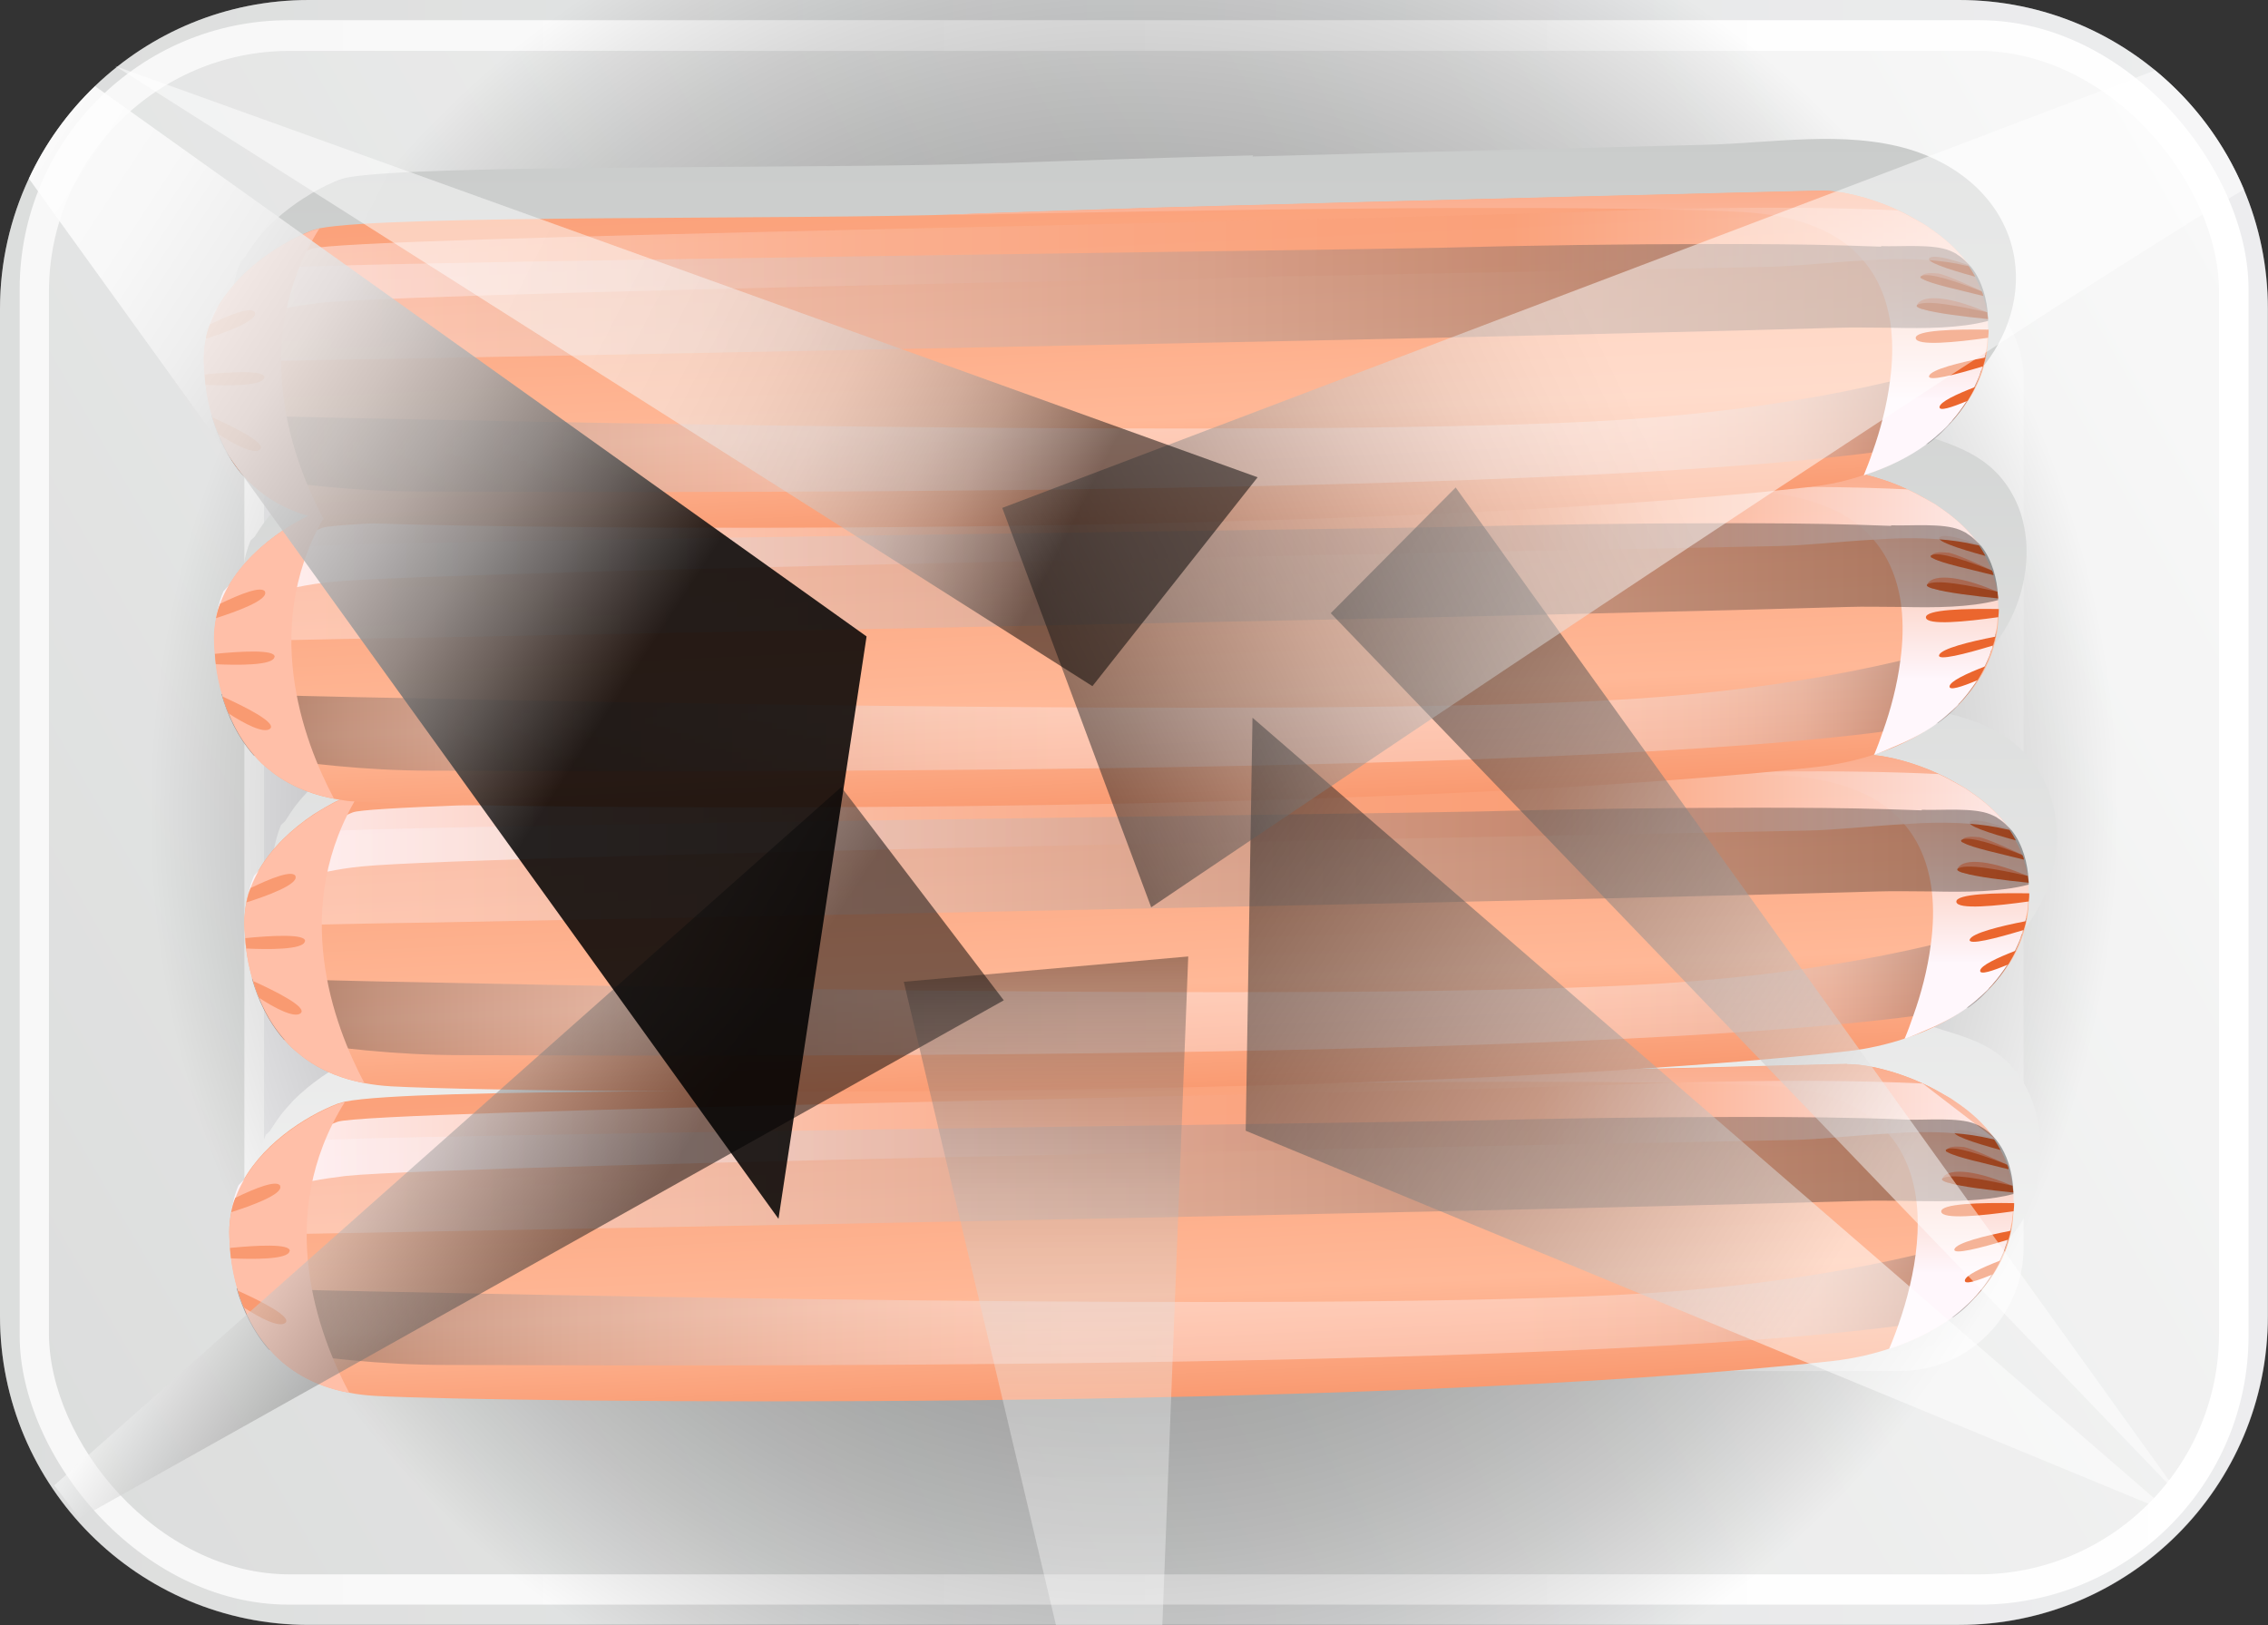 <?xml version="1.0" encoding="UTF-8"?>
<svg xmlns="http://www.w3.org/2000/svg" xmlns:xlink="http://www.w3.org/1999/xlink" viewBox="0 0 120 85.97">
  <rect x="0" y="0" width="120" height="85.97" fill="#333333" stroke="none"/>
  <defs>
    <style>
      .cls-1 {
        fill: url(#linear-gradient-14);
      }

      .cls-1, .cls-2, .cls-3, .cls-4, .cls-5, .cls-6, .cls-7, .cls-8, .cls-9 {
        mix-blend-mode: multiply;
      }

      .cls-1, .cls-3, .cls-10 {
        opacity: .85;
      }

      .cls-11 {
        fill: url(#linear-gradient-2);
      }

      .cls-2 {
        fill: url(#linear-gradient-13);
      }

      .cls-12 {
        fill: #ffbfa8;
      }

      .cls-13 {
        fill: url(#linear-gradient-27);
      }

      .cls-13, .cls-14, .cls-5, .cls-15, .cls-16, .cls-17 {
        opacity: .5;
      }

      .cls-13, .cls-18, .cls-19, .cls-16, .cls-20, .cls-21, .cls-22, .cls-23, .cls-24, .cls-25 {
        mix-blend-mode: lighten;
      }

      .cls-26 {
        fill: url(#linear-gradient-28);
      }

      .cls-26, .cls-14, .cls-15, .cls-27, .cls-10, .cls-17 {
        mix-blend-mode: screen;
      }

      .cls-26, .cls-18, .cls-27, .cls-19, .cls-20, .cls-21, .cls-22, .cls-23, .cls-24, .cls-25 {
        opacity: .35;
      }

      .cls-28 {
        fill: #ff9b78;
      }

      .cls-29 {
        fill: url(#linear-gradient-4);
      }

      .cls-14 {
        fill: url(#linear-gradient-26);
      }

      .cls-3 {
        fill: url(#linear-gradient-19);
      }

      .cls-4 {
        fill: url(#linear-gradient-9);
        opacity: .9;
      }

      .cls-5 {
        fill: url(#linear-gradient-24);
      }

      .cls-30 {
        fill: url(#linear-gradient-3);
      }

      .cls-15 {
        fill: url(#White_Black-2);
      }

      .cls-31 {
        isolation: isolate;
      }

      .cls-32 {
        fill: #f99a71;
      }

      .cls-6 {
        fill: url(#linear-gradient-8);
      }

      .cls-18 {
        fill: url(#linear-gradient-12);
      }

      .cls-7 {
        fill: url(#linear-gradient-23);
      }

      .cls-8 {
        fill: url(#linear-gradient-18);
      }

      .cls-9 {
        fill: url(#linear-gradient-5);
      }

      .cls-27 {
        fill: url(#radial-gradient);
      }

      .cls-33 {
        fill: url(#linear-gradient-11);
      }

      .cls-19 {
        fill: url(#linear-gradient-15);
      }

      .cls-16 {
        fill: url(#linear-gradient-30);
      }

      .cls-34 {
        fill: url(#linear-gradient-6);
      }

      .cls-20 {
        fill: url(#linear-gradient-7);
      }

      .cls-10 {
        fill: url(#linear-gradient-29);
      }

      .cls-35 {
        fill: #f4f4f4;
      }

      .cls-36 {
        fill: url(#linear-gradient-21);
      }

      .cls-21 {
        fill: url(#linear-gradient-20);
      }

      .cls-37 {
        fill: #eb662e;
      }

      .cls-22 {
        fill: url(#linear-gradient-17);
      }

      .cls-17 {
        fill: url(#White_Black);
      }

      .cls-23 {
        fill: url(#linear-gradient-22);
      }

      .cls-38 {
        fill: url(#linear-gradient-16);
      }

      .cls-24 {
        fill: url(#linear-gradient-25);
      }

      .cls-25 {
        fill: url(#linear-gradient-10);
      }

      .cls-39 {
        fill: url(#linear-gradient);
      }
    </style>
    <linearGradient id="linear-gradient" x1="186.03" y1="180.47" x2="186.03" y2="60.47" gradientTransform="translate(-60.47 229.01) rotate(-90)" gradientUnits="userSpaceOnUse">
      <stop offset="0" stop-color="#e3e4e6"/>
      <stop offset="1" stop-color="#cacccb"/>
    </linearGradient>
    <linearGradient id="linear-gradient-2" x1="186.03" y1="179.44" x2="186.03" y2="61.51" gradientTransform="translate(-60.47 229.01) rotate(-90)" gradientUnits="userSpaceOnUse">
      <stop offset="0" stop-color="#fff"/>
      <stop offset=".99" stop-color="#f4f4f4"/>
    </linearGradient>
    <linearGradient id="linear-gradient-3" x1="218.63" y1="176.94" x2="153.43" y2="64.01" gradientTransform="translate(-60.47 229.01) rotate(-90)" gradientUnits="userSpaceOnUse">
      <stop offset="0" stop-color="#f4f4f4"/>
      <stop offset="1" stop-color="#cacccb"/>
    </linearGradient>
    <linearGradient id="linear-gradient-4" x1="186.03" y1="166.51" x2="186.03" y2="74.44" gradientTransform="translate(-60.47 229.01) rotate(-90)" gradientUnits="userSpaceOnUse">
      <stop offset="0" stop-color="#f4f4f4"/>
      <stop offset=".99" stop-color="#e3e4e6"/>
    </linearGradient>
    <radialGradient id="radial-gradient" cx="186.03" cy="120.47" fx="186.03" fy="120.47" r="52.19" gradientTransform="translate(-60.47 229.01) rotate(-90)" gradientUnits="userSpaceOnUse">
      <stop offset="0" stop-color="#000"/>
      <stop offset=".17" stop-color="#030303"/>
      <stop offset=".3" stop-color="#0c0c0c"/>
      <stop offset=".42" stop-color="#1d1d1d"/>
      <stop offset=".53" stop-color="#343434"/>
      <stop offset=".64" stop-color="#515151"/>
      <stop offset=".74" stop-color="#767676"/>
      <stop offset=".84" stop-color="#a2a2a2"/>
      <stop offset=".93" stop-color="#d3d3d3"/>
      <stop offset="1" stop-color="#fff"/>
    </radialGradient>
    <linearGradient id="linear-gradient-5" x1="157.56" y1="121.01" x2="221.73" y2="121.01" xlink:href="#linear-gradient-3"/>
    <linearGradient id="linear-gradient-6" x1="154.8" y1="120.24" x2="175.85" y2="119.27" gradientTransform="translate(-60.47 229.01) rotate(-90)" gradientUnits="userSpaceOnUse">
      <stop offset="0" stop-color="#f99a71"/>
      <stop offset=".27" stop-color="#ffb897"/>
      <stop offset=".72" stop-color="#fba57f"/>
      <stop offset="1" stop-color="#fa9e76"/>
    </linearGradient>
    <linearGradient id="linear-gradient-7" x1="160.42" y1="165.13" x2="160.42" y2="71.27" gradientTransform="translate(-60.47 229.01) rotate(-90)" gradientUnits="userSpaceOnUse">
      <stop offset="0" stop-color="#261b20"/>
      <stop offset="0" stop-color="#3b3136"/>
      <stop offset=".03" stop-color="#645a5f"/>
      <stop offset=".05" stop-color="#897f84"/>
      <stop offset=".07" stop-color="#a9a0a5"/>
      <stop offset=".09" stop-color="#c4bbc0"/>
      <stop offset=".12" stop-color="#dad1d6"/>
      <stop offset=".15" stop-color="#eae2e7"/>
      <stop offset=".2" stop-color="#f6eef3"/>
      <stop offset=".25" stop-color="#fdf5fa"/>
      <stop offset=".41" stop-color="#fff7fc"/>
      <stop offset=".51" stop-color="#fbf3f8"/>
      <stop offset=".58" stop-color="#f1eaee"/>
      <stop offset=".65" stop-color="#e1d9de"/>
      <stop offset=".72" stop-color="#c9c2c6"/>
      <stop offset=".79" stop-color="#aaa4a7"/>
      <stop offset=".85" stop-color="#857f82"/>
      <stop offset=".91" stop-color="#585455"/>
      <stop offset=".96" stop-color="#262223"/>
      <stop offset="1" stop-color="#030000"/>
    </linearGradient>
    <linearGradient id="linear-gradient-8" x1="161.68" y1="139.48" x2="176.75" y2="139.48" gradientTransform="translate(-60.47 229.01) rotate(-90)" gradientUnits="userSpaceOnUse">
      <stop offset="0" stop-color="#fff7fc"/>
      <stop offset=".01" stop-color="#fef5fa"/>
      <stop offset=".35" stop-color="#fcd0c1"/>
      <stop offset=".64" stop-color="#fbb498"/>
      <stop offset=".86" stop-color="#faa47f"/>
      <stop offset="1" stop-color="#fa9e76"/>
    </linearGradient>
    <linearGradient id="linear-gradient-9" x1="168.39" y1="167.94" x2="168.39" y2="74.57" gradientTransform="translate(-60.47 229.01) rotate(-90)" gradientUnits="userSpaceOnUse">
      <stop offset="0" stop-color="#fff7fc"/>
      <stop offset=".28" stop-color="#fa9e76"/>
      <stop offset=".39" stop-color="#faa17b"/>
      <stop offset=".52" stop-color="#faab8a"/>
      <stop offset=".66" stop-color="#fbbca3"/>
      <stop offset=".81" stop-color="#fdd4c7"/>
      <stop offset=".97" stop-color="#fef1f4"/>
      <stop offset="1" stop-color="#fff7fc"/>
    </linearGradient>
    <linearGradient id="linear-gradient-10" x1="166.83" y1="167" x2="166.83" y2="76.16" gradientTransform="translate(-60.47 229.01) rotate(-90)" gradientUnits="userSpaceOnUse">
      <stop offset="0" stop-color="#030000"/>
      <stop offset=".07" stop-color="#1d1a1a"/>
      <stop offset=".27" stop-color="#615c5e"/>
      <stop offset=".46" stop-color="#999396"/>
      <stop offset=".63" stop-color="#c5bec2"/>
      <stop offset=".78" stop-color="#e4dde1"/>
      <stop offset=".91" stop-color="#f8f0f5"/>
      <stop offset="1" stop-color="#fff7fc"/>
    </linearGradient>
    <linearGradient id="linear-gradient-11" x1="171.19" y1="121.05" x2="192.24" y2="120.08" xlink:href="#linear-gradient-6"/>
    <linearGradient id="linear-gradient-12" x1="176.81" y1="165.94" x2="176.81" y2="72.07" xlink:href="#linear-gradient-7"/>
    <linearGradient id="linear-gradient-13" x1="178.07" y1="140.28" x2="193.14" y2="140.28" xlink:href="#linear-gradient-8"/>
    <linearGradient id="linear-gradient-14" x1="184.78" y1="168.75" x2="184.78" y2="75.37" xlink:href="#linear-gradient-9"/>
    <linearGradient id="linear-gradient-15" x1="183.22" y1="167.81" x2="183.22" y2="76.97" xlink:href="#linear-gradient-10"/>
    <linearGradient id="linear-gradient-16" x1="186.24" y1="119.43" x2="207.29" y2="118.47" xlink:href="#linear-gradient-6"/>
    <linearGradient id="linear-gradient-17" x1="191.85" y1="164.33" x2="191.85" y2="70.46" xlink:href="#linear-gradient-7"/>
    <linearGradient id="linear-gradient-18" x1="193.12" y1="138.67" x2="208.18" y2="138.67" xlink:href="#linear-gradient-8"/>
    <linearGradient id="linear-gradient-19" x1="199.83" y1="167.14" x2="199.83" y2="73.76" xlink:href="#linear-gradient-9"/>
    <linearGradient id="linear-gradient-20" x1="198.26" y1="166.2" x2="198.26" y2="75.36" xlink:href="#linear-gradient-10"/>
    <linearGradient id="linear-gradient-21" x1="201.01" y1="118.9" x2="222.06" y2="117.93" xlink:href="#linear-gradient-6"/>
    <linearGradient id="linear-gradient-22" x1="206.63" y1="163.79" x2="206.63" y2="69.92" xlink:href="#linear-gradient-7"/>
    <linearGradient id="linear-gradient-23" x1="207.89" y1="138.14" x2="222.96" y2="138.14" xlink:href="#linear-gradient-8"/>
    <linearGradient id="linear-gradient-24" x1="214.6" y1="166.59" x2="214.6" y2="73.22" xlink:href="#linear-gradient-9"/>
    <linearGradient id="linear-gradient-25" x1="213.04" y1="165.66" x2="213.04" y2="74.82" xlink:href="#linear-gradient-10"/>
    <linearGradient id="White_Black" data-name="White, Black" x1="160.62" y1="156.35" x2="183.36" y2="121.61" gradientTransform="translate(-60.47 229.01) rotate(-90)" gradientUnits="userSpaceOnUse">
      <stop offset="0" stop-color="#fff"/>
      <stop offset="1" stop-color="#000"/>
    </linearGradient>
    <linearGradient id="White_Black-2" data-name="White, Black" x1="171.8" y1="163.86" x2="194.4" y2="129.35" xlink:href="#White_Black"/>
    <linearGradient id="linear-gradient-26" x1="162.64" y1="93.07" x2="172.62" y2="77.82" gradientTransform="translate(-60.47 229.01) rotate(-90)" gradientUnits="userSpaceOnUse">
      <stop offset="0" stop-color="#000"/>
      <stop offset="1" stop-color="#fff"/>
    </linearGradient>
    <linearGradient id="linear-gradient-27" x1="189.66" y1="113.42" x2="205.99" y2="147.39" gradientTransform="translate(-60.47 229.01) rotate(-90)" gradientUnits="userSpaceOnUse">
      <stop offset="0" stop-color="#000"/>
      <stop offset=".09" stop-color="#202020"/>
      <stop offset=".28" stop-color="#636363"/>
      <stop offset=".46" stop-color="#9a9a9a"/>
      <stop offset=".63" stop-color="#c6c6c6"/>
      <stop offset=".78" stop-color="#e5e5e5"/>
      <stop offset=".91" stop-color="#f8f8f8"/>
      <stop offset="1" stop-color="#fff"/>
    </linearGradient>
    <linearGradient id="linear-gradient-28" x1="143.05" y1="115.82" x2="178.42" y2="115.82" gradientTransform="translate(-60.47 229.01) rotate(-90)" gradientUnits="userSpaceOnUse">
      <stop offset="0" stop-color="#fff"/>
      <stop offset=".19" stop-color="#fcfcfc"/>
      <stop offset=".33" stop-color="#f3f3f3"/>
      <stop offset=".44" stop-color="#e3e3e3"/>
      <stop offset=".55" stop-color="#cdcdcd"/>
      <stop offset=".65" stop-color="#b1b1b1"/>
      <stop offset=".74" stop-color="#8e8e8e"/>
      <stop offset=".83" stop-color="#656565"/>
      <stop offset=".92" stop-color="#363636"/>
      <stop offset="1" stop-color="#020202"/>
      <stop offset="1" stop-color="#000"/>
    </linearGradient>
    <linearGradient id="linear-gradient-29" x1="189.39" y1="91.39" x2="212.05" y2="56.77" gradientTransform="translate(-60.47 229.01) rotate(-90)" gradientUnits="userSpaceOnUse">
      <stop offset="0" stop-color="#000"/>
      <stop offset=".06" stop-color="#1f1f1f"/>
      <stop offset=".16" stop-color="#535353"/>
      <stop offset=".26" stop-color="#818181"/>
      <stop offset=".37" stop-color="#a8a8a8"/>
      <stop offset=".48" stop-color="#c7c7c7"/>
      <stop offset=".59" stop-color="#e0e0e0"/>
      <stop offset=".71" stop-color="#f1f1f1"/>
      <stop offset=".84" stop-color="#fbfbfb"/>
      <stop offset="1" stop-color="#fff"/>
    </linearGradient>
    <linearGradient id="linear-gradient-30" x1="201.07" y1="117.13" x2="219.66" y2="80.91" gradientTransform="translate(-60.47 229.01) rotate(-90)" gradientUnits="userSpaceOnUse">
      <stop offset="0" stop-color="#000"/>
      <stop offset=".05" stop-color="#303030"/>
      <stop offset=".1" stop-color="#5b5b5b"/>
      <stop offset=".15" stop-color="#828282"/>
      <stop offset=".21" stop-color="#a4a4a4"/>
      <stop offset=".28" stop-color="silver"/>
      <stop offset=".35" stop-color="#d7d7d7"/>
      <stop offset=".44" stop-color="#e9e9e9"/>
      <stop offset=".54" stop-color="#f5f5f5"/>
      <stop offset=".67" stop-color="#fcfcfc"/>
      <stop offset="1" stop-color="#fff"/>
    </linearGradient>
  </defs>
  <g class="cls-31">
    <g id="Layer_2" data-name="Layer 2">
      <g id="Layer_1-2" data-name="Layer 1">
        <g>
          <path class="cls-39" d="M16.34,0h87.31c9.03,0,16.34,7.32,16.34,16.34v53.28c0,9.03-7.32,16.34-16.34,16.34H16.34c-9.03,0-16.34-7.32-16.34-16.34V16.34c0-2.47.55-4.8,1.53-6.9.86-1.85,2.05-3.5,3.5-4.89C7.97,1.73,11.95,0,16.34,0Z"/>
          <rect class="cls-11" x="1.04" y="1.07" width="117.93" height="83.82" rx="14.23" ry="14.23"/>
          <rect class="cls-30" x="2.59" y="2.69" width="114.82" height="80.6" rx="12.75" ry="12.75"/>
          <rect class="cls-35" x="12.93" y="13.43" width="94.14" height="59.1" rx="6.54" ry="6.54"/>
          <rect class="cls-29" x="13.97" y="14.51" width="92.07" height="56.95" rx="5.56" ry="5.56"/>
          <path class="cls-27" d="M16.34,0h87.31c3.94,0,7.55,1.4,10.37,3.72,2.04,1.68,3.66,3.83,4.7,6.3.83,1.95,1.28,4.08,1.28,6.33v53.28c0,9.03-7.32,16.34-16.34,16.34H16.34c-9.03,0-16.34-7.32-16.34-16.34V16.34c0-2.47.55-4.8,1.53-6.9.86-1.85,2.05-3.5,3.5-4.89C7.97,1.73,11.95,0,16.34,0Z"/>
          <path class="cls-9" d="M66.3,8.22c-1.37.04-2.7.07-3.96.11-.84.02-1.65.05-2.42.07-2.42.07-4.5.15-6.06.2-.28.01-.55.02-.82.03-.08,0-.15,0-.23,0-9.03.33-30.72.03-34.48.77-.16.04-.28.07-.39.11-.18.07-.37.16-.56.25-.04.02-.08.03-.12.05-.08.04-.17.09-.25.13-.18.09-.35.18-.53.29-.03.02-.06.04-.09.06-.23.14-.46.28-.69.44-.03.02-.06.04-.08.06-.23.16-.45.33-.67.51-.05.04-.09.08-.14.12-.19.16-.38.33-.56.51-.07.07-.14.14-.2.22-.15.16-.29.31-.42.48-.09.11-.17.22-.25.33-.1.14-.19.28-.28.42-.05.07-.1.14-.14.22-.07.07-.15.13-.22.2-.18.43-.3.88-.39,1.36-.08.42-.12.78-.12,1.15,0,.21.02.45.03.7,0,.04,0,.07,0,.12.01.18.03.36.05.55.05.37.13.77.23,1.18.03.13.06.26.09.4,0,.02.02.05.02.08,0,.02,0,.04.02.06.02.05.04.1.05.14.27.86.68,1.73,1.28,2.53.1.13.19.26.29.38.01.01.02.03.04.05.05.06.12.12.18.18.16.17.32.33.5.48.1.09.21.17.32.25.17.13.35.26.55.37.13.08.25.15.39.22.21.11.44.21.67.31.13.05.26.11.4.16.14.05.29.09.44.13-.08.04-.17.09-.25.13-.18.09-.35.18-.53.29-.03.02-.06.04-.09.06-.23.14-.46.28-.69.44-.03.02-.06.04-.08.06-.23.16-.45.33-.67.51-.05.04-.09.08-.14.12-.19.16-.38.33-.56.51-.07.07-.14.14-.2.22-.15.16-.29.31-.42.48-.09.11-.17.22-.25.33-.1.14-.19.28-.28.42-.05.07-.1.14-.14.22-.07.07-.15.13-.22.2-.18.43-.3.88-.39,1.36-.08.42-.12.78-.12,1.15,0,.21.02.45.03.7,0,.04,0,.07,0,.12.01.18.03.36.05.55.05.37.13.77.23,1.18.03.13.06.26.09.4,0,.02.02.05.02.08,0,.02,0,.04.02.06.02.05.04.1.05.14.27.86.68,1.73,1.28,2.53.1.13.19.26.29.38.01.01.02.03.04.05.05.06.12.12.18.18.16.17.32.33.5.48.1.09.21.17.32.25.17.13.35.26.55.37.13.08.25.15.39.22.21.11.44.21.67.31.13.05.26.11.4.16.38.13.79.25,1.23.33.11.02.24.02.35.04-.02,0-.04.02-.05.02-.08.04-.17.09-.25.13-.18.09-.35.18-.53.29-.03.02-.06.04-.09.06-.23.14-.46.28-.69.44-.03.02-.06.04-.08.06-.23.16-.45.33-.67.51-.05.04-.09.08-.14.12-.19.16-.38.33-.56.51-.07.07-.14.14-.2.22-.15.16-.29.31-.42.48-.09.11-.17.22-.25.33-.1.14-.19.28-.28.42-.05.07-.1.14-.14.22-.07.07-.15.13-.22.2-.18.43-.3.88-.39,1.36-.08.42-.12.78-.12,1.15,0,.21.02.45.03.7,0,.04,0,.07,0,.12.01.18.03.36.05.55.05.37.13.77.23,1.18.03.13.06.26.09.4,0,.02.02.05.02.08,0,.02,0,.04.02.06.02.05.04.1.05.14.27.86.68,1.73,1.28,2.53.1.13.19.26.29.38.01.01.02.03.04.05.05.06.12.12.18.18.16.17.32.33.5.48.1.09.21.17.32.25.17.13.35.26.55.37.13.08.25.15.39.22.21.11.44.21.67.31.13.05.26.11.4.16.38.13.79.25,1.23.33.43.08.9.14,1.4.17,2.07.11,8.03.24,16.01.27-8.2.05-16.3.14-18.46.56-.16.04-.28.07-.39.11-.18.07-.37.16-.56.25-.04.02-.08.03-.12.05-.08.04-.17.09-.25.13-.18.09-.35.18-.53.29-.03.02-.06.04-.09.06-.23.14-.46.28-.69.44-.03.02-.06.04-.08.06-.23.16-.45.33-.67.51-.05.04-.09.08-.14.12-.19.16-.38.33-.56.51-.07.07-.14.14-.2.22-.15.16-.29.31-.42.48-.09.11-.17.22-.25.33-.1.14-.19.28-.28.42-.05.07-.1.14-.14.22-.07.07-.15.13-.22.2-.18.43-.3.88-.39,1.36-.08.42-.12.78-.12,1.15,0,.21.02.45.03.7,0,.04,0,.07,0,.12.01.18.03.36.05.55.05.37.13.77.23,1.18.03.13.06.26.09.4,0,.02.02.05.02.08,0,.02,0,.04.02.06.02.05.04.1.05.14.27.86.68,1.73,1.28,2.53.1.13.19.26.29.38.01.01.02.03.04.05.05.06.12.12.18.18.16.17.32.33.5.48.1.09.21.17.32.25.17.13.35.26.55.37.13.08.25.15.39.22.21.11.44.21.67.31.13.05.26.11.4.16.38.13.79.25,1.23.33.43.08.9.14,1.4.17,6.56.35,52.37.86,77.08-1.85,1.05-.12,2.06-.34,3.02-.66.24-.05.47-.17.72-.26.08-.03.17-.07.25-.1.81-.34,1.59-.72,2.27-1.21.04-.03.07-.06.12-.09.28-.2.54-.41.77-.64.11-.11.22-.21.32-.33.03-.04.07-.07.11-.12.05-.06.1-.12.15-.17.73-.81,1.29-1.73,1.58-2.74.05-.18.07-.37.11-.56.36-1.85.17-3.93-.92-5.51-1.28-1.85-3-2.1-4.95-2.76-.71-.24-1.39-.4-1.95-.48-.32-.04-.6-.06-.85-.06-.6.01-5.4.13-11.71.29,4.23-.27,8.22-.59,11.76-.98,1.05-.12,2.06-.34,3.02-.66.24-.05.47-.17.72-.26.08-.03.17-.07.25-.1.81-.34,1.59-.72,2.27-1.21.04-.03.07-.06.12-.09.28-.2.54-.41.77-.64.11-.11.22-.21.32-.33.03-.04.07-.07.11-.12.05-.06.1-.12.15-.17,2.06-2.38,2.66-6.1.85-8.79-1.59-2.36-4.34-2.89-6.98-3.26-.11-.01-.2-.02-.3-.03.04-.01.07-.02.11-.03.24-.05.47-.17.72-.26.08-.03.17-.07.25-.1.81-.34,1.59-.72,2.27-1.21.04-.03.07-.06.12-.09.28-.2.54-.41.77-.64.11-.11.22-.21.32-.33.03-.04.07-.07.11-.12.05-.06.1-.12.15-.18,1.85-2.03,2.56-5.49,1.3-7.99-1.19-2.35-3.22-2.82-5.48-3.58-.34-.11-.66-.21-.97-.29.22-.07.42-.17.63-.25.08-.03.17-.07.25-.1.81-.34,1.59-.72,2.27-1.21.04-.03.07-.06.12-.09.28-.2.54-.41.77-.64.11-.11.22-.21.32-.33.03-.04.07-.07.11-.12.05-.06.1-.12.15-.17,1.49-1.73,2.26-4.07,1.74-6.34-.63-2.74-2.91-4.59-5.52-5.36-3.41-1-7.22-.32-10.72-.23-5.89.15-11.77.3-17.66.45-2.11.06-4.22.11-6.33.17Z"/>
          <g>
            <g>
              <path class="cls-34" d="M97.74,56.3c.93-.02,2.66.35,4.33,1.18,3.47,1.73,5.13,5.04,4.21,8.19-1.01,3.46-4.93,5.84-9.31,6.33-24.72,2.72-70.52,2.2-77.08,1.85-.5-.03-.97-.08-1.4-.17-1.93-.36-3.29-1.23-4.24-2.31-.86-.98-1.39-2.14-1.7-3.24-.31-1.12-.41-2.18-.42-2.94,0-.4.04-.78.12-1.15.09-.4.22-.77.39-1.13,1.04-2.28,3.48-3.85,5.22-4.52.09-.03.22-.06.38-.11,3.79-.75,25.87-.43,34.73-.78.24-.01.51-.02.8-.03,1.57-.05,3.64-.13,6.06-.2.77-.02,1.58-.05,2.42-.07,13.5-.38,34.18-.89,35.49-.92Z"/>
              <path class="cls-20" d="M106.4,64.97c0,.05-.01.09-.03.15-.05.27-.14.53-.22.76-.03.09-.07.18-.09.27-.07.18-.15.36-.23.53-.05.13-.12.24-.18.36-.08.13-.15.25-.23.38-.24.43-.55.82-.88,1.18-.04.04-.08.07-.11.12-.11.12-.22.22-.32.33-.23.23-.49.44-.77.64-15.75,2.98-72.8,2.52-79.76,2.52-3.42,0-6.75-.39-9.36-.81-.86-.98-1.39-2.14-1.7-3.24,15.98.38,55.77,1.19,72.82.36,9.45-.46,16.32-1.98,21.05-3.54Z"/>
              <path class="cls-6" d="M97.72,56.3c.94-.02,2.67.35,4.35,1.18.23.12.46.24.7.38.23.12.45.24.65.39.82.54,1.55,1.19,2.12,1.99-.03,0-.04-.01-.07-.02.14.2.26.4.38.62.13.24.26.51.35.77.04.09.07.17.08.25.08.26.15.53.2.81.01.02.01.04.01.06s.04.35.04.35c0,.19.01.37.01.56,0,.14-.01.28-.03.43-.01.09-.01.2-.03.3-.01.19-.05.37-.09.55,0,.06-.01.13-.03.19-.04.17-.08.34-.14.47-.01.09-.04.19-.08.28-.03.09-.07.18-.09.27-.07.18-.15.36-.23.53-.05.13-.12.24-.18.36-.08.13-.15.25-.23.38-.27.42-.55.82-.88,1.18-.04.04-.08.07-.11.12-.11.12-.23.22-.34.33-.28.26-.58.51-.88.74-.96.67-2.05,1.21-3.25,1.6,1.8-4.26,4.02-13.41-6.53-13.93-13.53-.65-49.71.44-40.5.08.27-.01.54-.02.82-.03,1.57-.05,3.64-.13,6.06-.2.77-.02,1.58-.05,2.42-.07,13.5-.38,34.18-.89,35.48-.92Z"/>
              <path class="cls-37" d="M106.57,63.65c0,.14-.01.28-.03.43-1.71.24-3.78.45-3.83.02-.04-.43,2.11-.48,3.86-.45Z"/>
              <path class="cls-28" d="M106.48,62.73s-.04.21-.04.21c-1.32-.13-2.73-.19-3.35-.37-.05-.01-.09-.02-.14-.04-.04-.02-.08-.03-.11-.05-.05-.03-.08-.07-.08-.12.2-.5,1.42-.61,3.71.37Z"/>
              <path class="cls-37" d="M106.39,65.11c-.04.16-.08.33-.13.47-1.48.45-2.97.83-2.85.5.12-.33,1.58-.7,2.98-.97Z"/>
              <path class="cls-37" d="M105.85,66.67c-.12.26-.26.51-.4.74-.86.36-1.51.57-1.49.33.03-.27.88-.67,1.89-1.06Z"/>
              <path class="cls-37" d="M105.47,60.22c.14.2.26.4.38.62-1.43-.39-2.75-.82-2.39-1.01.26-.15,1.08.07,2.01.39Z"/>
              <path class="cls-28" d="M103.85,60.67c.46.06,2.04.8,2.35.95-.34-.03-2.55-.39-3.1-.63-.03-.01-.05-.02-.08-.04-.04-.01-.05-.02-.04-.04,0-.03.01-.07.03-.09.09-.16.43-.19.85-.14Z"/>
              <path class="cls-37" d="M106.2,61.62c.04.08.07.16.08.24-1.3-.33-2.75-.63-3.19-.89-.03-.01-.05-.02-.08-.04-.04-.01-.05-.02-.04-.04-.04-.03-.03-.06.03-.09.42-.2,1.88.3,3.2.82Z"/>
              <path class="cls-37" d="M106.48,62.73s.05.36.05.36c-1.28-.13-2.78-.31-3.44-.52-.05-.01-.09-.02-.14-.04-.04-.02-.08-.03-.11-.05-.08-.04-.11-.07-.08-.12.38-.32,2.2.03,3.71.37Z"/>
              <path class="cls-4" d="M101.74,57.32c-3.23-.15-7.61-.21-13.37-.03-.54.01-1.1.03-1.67.05-16.65.63-67.27,1.38-68.85,2.01-.09.03-.18.08-.28.11-1.12.48-2.96,1.34-4.7,2.99l-.25.25c-.14.33-.25.69-.31,1.05-.02.05-.03.11-.04.17-.01.04-.03.09-.03.14.63-.39,1.47-.8,2.55-1.14.29-.1.6-.18.93-.26.26-.06.52-.13.8-.18.55-.11,1.14-.19,1.78-.27,6.07-.63,72.01-1.79,76.5-1.9,1.55-.03,3.31-.25,5.12-.34,1.16-.09,2.33-.11,3.48-.02.66.05,1.3.14,1.92.29.05.01.12.02.17.03.04.01.08.02.12.03l-3.88-2.98Z"/>
              <path class="cls-25" d="M104.76,59.58c1.35.73,1.76,2.41,1.77,3.59-2.28.6-5.52.29-7.94.36-3.34.09-6.68.18-10.02.26-7.97.2-15.94.37-23.91.54-14.12.3-28.24.57-42.36.83-2.18.04-4.36.08-6.54.12,0,0-.43-4.68.92-4.94,1.35-.26,55.7-.93,60.75-1.05,4.9-.12,9.8-.2,14.7-.2,2.92,0,5.84.02,8.75.14,1.02.04,2.74-.14,3.63.23.09.04.18.08.26.12Z"/>
              <path class="cls-12" d="M18.24,58.31c-3.77,6.03-1.39,12.31.24,15.38-3.15-.59-4.78-2.53-5.58-4.52-.13-.3-.23-.59-.32-.89-.18-.6-.3-1.19-.36-1.72-.03-.19-.04-.37-.05-.55-.03-.3-.04-.57-.04-.81,0-.37.04-.73.11-1.07.05-.26.12-.52.22-.76.92-2.51,3.56-4.24,5.4-4.96.11-.03.23-.06.39-.11Z"/>
              <g>
                <path class="cls-32" d="M15.32,66.19c-.07.46-2.01.43-3.1.38-.03-.19-.04-.37-.05-.55,1.31-.13,3.23-.25,3.16.17Z"/>
                <path class="cls-32" d="M12.58,68.28c1.13.51,2.92,1.39,2.51,1.71-.34.26-1.36-.28-2.19-.82-.13-.3-.23-.59-.32-.89Z"/>
                <path class="cls-32" d="M14.82,62.74c.19.44-1.58,1.07-2.59,1.39.05-.26.12-.52.22-.76,1.03-.5,2.21-.98,2.38-.63Z"/>
              </g>
            </g>
            <g>
              <path class="cls-33" d="M98.53,39.91c.16,0,.34,0,.54.03.91.08,2.19.4,3.48.99.11.05.23.11.33.16.17.09.33.17.52.28.92.53,1.71,1.17,2.31,1.9.14.16.27.33.39.51.02.02.03.04.05.06.13.18.25.38.34.57.15.24.27.48.37.74.06.14.09.22.11.29.11.28.19.57.24.86.03.09.04.16.05.25.01.04.02.09.02.14.01.03.01.06.01.1.02.15.04.31.04.47.01.1.01.19.01.29v.14c-.01.53-.09,1.05-.25,1.59-.28.95-.77,1.82-1.44,2.58-.06.08-.13.15-.2.23-.02.03-.05.06-.09.1-.02.02-.04.04-.06.06-.37.38-.77.73-1.23,1.04-.95.7-2.06,1.26-3.28,1.65-.96.32-1.98.55-3.02.67-3.59.4-7.62.72-11.91.99-4.59.29-9.46.5-14.4.68-12.42.42-25.31.51-35.09.46h-.64c-7.49-.04-13.07-.16-15.04-.27-.51-.03-.98-.09-1.41-.17-.42-.08-.81-.18-1.17-.3-.14-.05-.27-.1-.39-.14-.04-.02-.09-.03-.12-.05-.14-.05-.28-.12-.41-.18-.52-.25-.97-.54-1.36-.87-.14-.11-.26-.21-.38-.32-.15-.15-.29-.29-.42-.44-.3-.35-.57-.72-.8-1.11-.06-.12-.14-.24-.2-.37-.05-.12-.12-.25-.17-.37-.05-.13-.11-.25-.16-.38-.06-.14-.12-.29-.17-.44-.05-.15-.1-.3-.15-.44-.02-.06-.03-.1-.04-.14-.15-.55-.26-1.1-.32-1.58-.01-.13-.03-.26-.03-.39-.01-.05-.01-.11-.01-.16-.01-.06-.02-.13-.02-.18-.01-.12-.01-.23-.02-.32-.01-.11-.01-.2-.01-.3,0-.18.01-.38.03-.55.01-.09.02-.17.03-.25.01-.1.03-.19.05-.28,0-.02,0-.05.01-.08,0-.05.02-.1.03-.14.03-.15.08-.3.13-.44.01-.04.03-.09.04-.12.05-.15.12-.29.18-.43.08-.16.16-.32.25-.48.7-1.21,1.78-2.21,2.9-2.96.23-.14.45-.28.68-.41.23-.13.44-.25.67-.35.02-.01.05-.03.08-.03.23-.11.44-.2.64-.29.11-.03.23-.06.39-.11,3.73-.73,25.07-.44,34.25-.75.14-.01.29-.01.46-.02.27-.01.54-.02.83-.03,1.57-.05,3.64-.13,6.06-.2.76-.02,1.58-.05,2.42-.08,13.5-.38,34.18-.88,35.47-.91Z"/>
              <path class="cls-18" d="M107.21,48.58c0,.05-.01.09-.03.15-.05.27-.14.53-.22.76-.03.09-.07.18-.09.27-.07.18-.15.36-.23.53-.05.13-.12.24-.18.36-.08.13-.15.25-.23.38-.24.43-.55.82-.88,1.18-.04.04-.08.07-.11.12-.11.12-.22.22-.32.33-.23.23-.49.44-.77.64-15.75,2.98-72.8,2.52-79.76,2.52-3.42,0-6.75-.39-9.36-.81-.86-.98-1.39-2.14-1.7-3.24,15.98.38,55.77,1.19,72.82.36,9.45-.46,16.32-1.98,21.05-3.54Z"/>
              <path class="cls-2" d="M98.53,39.91c.16,0,.34,0,.54.03.91.08,2.19.4,3.48.99.11.05.23.11.33.16.17.09.33.17.52.28.05.02.12.06.18.1.23.12.45.25.64.39.76.51,1.44,1.1,1.98,1.82.08.08.11.13.15.18-.03,0-.04-.01-.08-.02.01.01.02.03.03.04.13.18.24.38.34.58.14.24.26.51.35.76.04.1.06.17.09.26.08.26.15.53.2.81.01.02.01.04.01.06s.02.18.02.18l.02.17c0,.18.01.37.01.56,0,.09,0,.19-.02.29,0,.06-.01.11-.01.14-.01.1-.01.19-.02.29-.01.19-.05.38-.1.55,0,.1-.01.14-.03.19-.01.1-.03.17-.05.25-.02.05-.03.11-.04.15-.01.03-.02.05-.03.08,0,.02-.01.04-.01.06-.01.08-.04.15-.08.21-.02.1-.06.18-.09.28-.08.18-.15.35-.24.53-.05.14-.12.25-.17.35-.09.13-.15.26-.23.39-.26.39-.51.74-.8,1.06-.02.03-.05.06-.09.1-.02.03-.04.05-.06.06-.02.02-.03.04-.04.06-.05.06-.11.12-.17.17-.06.05-.12.11-.17.16-.24.21-.48.43-.73.61-.06.05-.1.09-.14.12-.69.49-1.48.88-2.31,1.22-.04.02-.08.03-.11.05-.28.11-.54.24-.83.33.17-.4.32-.81.47-1.25.4-1.11.75-2.42.92-3.75.13-.95.16-1.91.05-2.84-.16-1.31-.61-2.56-1.5-3.57-.25-.29-.53-.56-.85-.81-1.25-.96-3.06-1.59-5.63-1.72-.67-.03-1.39-.06-2.15-.09-.95-.03-1.9-.05-2.92-.06-15.4-.28-42.5.52-35.89.26.14-.01.29-.01.46-.02.27-.01.54-.02.83-.03,1.57-.05,3.64-.13,6.06-.2.76-.02,1.58-.05,2.42-.08,13.5-.38,34.18-.88,35.47-.91Z"/>
              <path class="cls-37" d="M107.37,47.26c0,.14-.01.28-.03.43-1.71.24-3.78.45-3.83.02-.04-.43,2.11-.48,3.86-.45Z"/>
              <path class="cls-28" d="M107.29,46.34s-.04.21-.04.21c-1.32-.13-2.73-.19-3.35-.37-.05-.01-.09-.02-.14-.04-.04-.02-.08-.03-.11-.05-.05-.03-.08-.07-.08-.12.2-.5,1.42-.61,3.71.37Z"/>
              <path class="cls-37" d="M107.2,48.73c-.04.16-.08.33-.13.47-1.48.45-2.97.83-2.85.5.12-.33,1.58-.7,2.98-.97Z"/>
              <path class="cls-37" d="M106.66,50.28c-.12.26-.26.51-.4.74-.86.36-1.51.57-1.49.33.03-.27.88-.67,1.89-1.06Z"/>
              <path class="cls-37" d="M106.28,43.84c.14.2.26.4.38.62-1.43-.39-2.75-.82-2.39-1.01.26-.15,1.08.07,2.01.39Z"/>
              <path class="cls-28" d="M104.66,44.28c.46.06,2.04.8,2.35.95-.34-.03-2.55-.39-3.1-.63-.03-.01-.05-.02-.08-.04-.04-.01-.05-.02-.04-.04,0-.03.01-.07.03-.09.09-.16.43-.19.85-.14Z"/>
              <path class="cls-37" d="M107.01,45.24c.04.08.07.16.08.24-1.3-.33-2.75-.63-3.19-.89-.03-.01-.05-.02-.08-.04-.04-.01-.05-.02-.04-.04-.04-.03-.03-.06.03-.09.42-.2,1.88.3,3.2.82Z"/>
              <path class="cls-37" d="M107.29,46.34s.05.36.05.36c-1.28-.13-2.78-.31-3.44-.52-.05-.01-.09-.02-.14-.04-.04-.02-.08-.03-.11-.05-.08-.04-.11-.07-.08-.12.38-.32,2.2.03,3.71.37Z"/>
              <path class="cls-1" d="M102.55,40.94c.11.05.23.11.33.16.17.09.33.17.52.28.05.02.12.06.18.1.23.12.45.25.64.39.76.51,1.44,1.1,1.98,1.82.1.09.17.16.24.24-.04-.01-.09-.02-.13-.03l-.16-.03c-.62-.15-1.28-.24-1.93-.29-1.15-.09-2.32-.06-3.48.02-1.81.1-3.57.31-5.12.34-4.49.11-70.43,1.27-76.5,1.9-.64.06-1.24.16-1.78.27-.28.05-.54.11-.8.18-.33.08-.64.16-.93.26-1.07.34-1.91.75-2.55,1.14,0-.05.02-.1.03-.14.01-.06.02-.12.04-.17.06-.37.17-.72.31-1.05l.21-.22c1.77-1.68,3.61-2.54,4.73-3.01.1-.04.19-.09.28-.12.31-.13,2.44-.25,5.8-.38.03-.01.05,0,.08,0,14.1-.54,49.56-1.12,62.97-1.63.57-.02,1.13-.04,1.67-.05,1.68-.05,3.22-.09,4.66-.1,3.55-.04,6.42.02,8.7.13Z"/>
              <path class="cls-19" d="M101.68,42.84c1.02.04,2.74-.13,3.63.24.09.03.17.08.26.12.04.02.1.05.14.09.18.11.34.24.49.4.1.09.17.16.24.24.6.76.85,1.79.89,2.62.01.06.01.12.01.17v.08s-.03.01-.05.01c-1.45.38-3.29.39-5.05.35-1,0-1.98-.03-2.85,0-3.33.1-6.67.18-10.02.26-7.96.2-15.94.38-23.91.54-14.12.3-28.24.57-42.36.84-2.02.03-4.05.06-6.07.11-.16,0-.31.01-.47.01,0,0-.12-1.33-.02-2.62.08-1.12.31-2.2.95-2.32.06-.01.24-.02.53-.04,5.8-.29,55.41-.9,60.22-1.01,4.9-.13,9.8-.2,14.7-.2,2.31,0,4.63.01,6.95.08.59.02,1.19.04,1.79.06Z"/>
              <path class="cls-12" d="M19.04,41.92c-3.77,6.03-1.39,12.31.24,15.38-3.15-.59-4.78-2.53-5.58-4.52-.13-.3-.23-.59-.32-.89-.18-.6-.3-1.19-.36-1.72-.03-.19-.04-.37-.05-.55-.03-.3-.04-.57-.04-.81,0-.37.04-.73.11-1.07.05-.26.12-.52.22-.76.92-2.51,3.56-4.24,5.4-4.96.11-.03.23-.06.39-.11Z"/>
              <g>
                <path class="cls-32" d="M16.13,49.8c-.07.46-2.01.43-3.1.38-.03-.19-.04-.37-.05-.55,1.31-.13,3.23-.25,3.16.17Z"/>
                <path class="cls-32" d="M13.39,51.9c1.13.51,2.92,1.39,2.51,1.71-.34.26-1.36-.28-2.19-.82-.13-.3-.23-.59-.32-.89Z"/>
                <path class="cls-32" d="M15.63,46.35c.19.44-1.58,1.07-2.59,1.39.05-.26.12-.52.22-.76,1.03-.5,2.21-.98,2.38-.63Z"/>
              </g>
            </g>
            <g>
              <path class="cls-38" d="M96.92,24.87c.44-.01,1.05.06,1.74.23.76.19,1.52.44,2.28.8.11.05.23.11.33.16.17.09.33.17.52.28.92.53,1.71,1.17,2.31,1.9.14.16.27.33.39.51.02.02.03.04.05.06.13.18.25.38.34.57.15.24.27.48.37.74.06.14.09.22.11.29.11.28.19.57.24.86.03.09.04.16.05.25.01.04.02.09.02.14.01.03.01.06.01.1.02.15.04.31.04.47.01.1.01.19.01.29v.14c-.01.53-.09,1.05-.25,1.59-.28.95-.77,1.82-1.44,2.58-.06.08-.13.15-.2.23-.02.03-.05.06-.09.1-.02.02-.04.04-.06.06-.37.38-.77.73-1.23,1.04-.95.7-2.06,1.26-3.28,1.65-.03.02-.08.03-.12.04-.92.3-1.9.5-2.9.62-.75.09-1.52.16-2.31.24-.57.05-1.16.12-1.75.16-21.31,1.9-53.99,1.87-67.56,1.62-.02,0-.04-.01-.06,0-2.55-.05-4.42-.11-5.39-.16-.11-.01-.23-.01-.33-.03-.26-.01-.51-.04-.74-.09-.12-.01-.23-.03-.33-.05-.42-.08-.81-.18-1.17-.3-.14-.05-.27-.1-.39-.14-.04-.02-.09-.03-.12-.05-.14-.05-.28-.12-.41-.18-.52-.25-.97-.54-1.36-.87-.14-.11-.26-.21-.38-.32-.15-.15-.29-.29-.42-.44-.3-.35-.57-.72-.8-1.11-.06-.12-.14-.24-.2-.37-.05-.12-.12-.25-.17-.37-.05-.13-.11-.25-.16-.38-.06-.14-.12-.29-.17-.44-.05-.15-.1-.3-.15-.44-.02-.06-.03-.1-.04-.14-.15-.55-.26-1.1-.32-1.58-.01-.13-.03-.26-.03-.39-.01-.05-.01-.11-.01-.16-.01-.06-.02-.13-.02-.18-.01-.12-.01-.23-.02-.32-.01-.11-.01-.2-.01-.3,0-.18.01-.38.03-.55.01-.09.02-.17.03-.25.01-.1.03-.19.05-.28,0-.02,0-.05.01-.08,0-.05.02-.1.03-.14.03-.15.08-.3.13-.44.01-.04.03-.09.04-.12.05-.15.12-.29.18-.43.08-.16.16-.32.25-.48.7-1.21,1.78-2.21,2.9-2.96.23-.14.45-.28.68-.41.23-.13.44-.25.67-.35.24-.12.42-.19.59-.26.04-.03.09-.04.13-.06.11-.03.23-.06.39-.11,3.73-.73,25.07-.44,34.25-.75.14-.01.29-.01.46-.02.27-.01.54-.02.83-.03,1.57-.05,3.64-.13,6.06-.2.28-.01.57-.02.87-.03.53-.01,1.03-.03,1.55-.04,5.37-.15,11.89-.32,17.86-.47.13,0,.25,0,.37-.01,8.88-.23,16.48-.41,17.25-.43Z"/>
              <path class="cls-22" d="M105.6,33.53c0,.05-.01.09-.03.15-.05.27-.14.53-.22.76-.03.09-.07.18-.09.27-.07.18-.15.36-.23.53-.05.13-.12.24-.18.36-.08.13-.15.25-.23.38-.24.43-.55.82-.88,1.18-.04.04-.08.07-.11.12-.11.12-.22.22-.32.33-.23.23-.49.44-.77.64-15.75,2.98-72.8,2.52-79.76,2.52-3.42,0-6.75-.39-9.36-.81-.86-.98-1.39-2.14-1.7-3.24,15.98.38,55.77,1.19,72.82.36,9.45-.46,16.32-1.98,21.05-3.54Z"/>
              <path class="cls-8" d="M96.92,24.87c.44-.01,1.05.06,1.74.23.76.19,1.52.44,2.28.8.11.05.23.11.33.16.17.09.33.17.52.28.05.02.12.06.18.1.23.12.45.25.64.39.76.51,1.44,1.1,1.98,1.82.08.08.11.13.15.18-.03,0-.04-.01-.08-.02.01.01.02.03.03.04.13.18.24.38.34.58.14.24.26.51.35.76.04.1.06.17.09.26.08.26.15.53.2.81.01.02.01.04.01.06s.02.18.02.18l.02.17c0,.18.01.37.01.56,0,.09,0,.19-.02.29,0,.06-.01.11-.01.14-.01.1-.01.19-.02.29-.01.19-.05.38-.1.55,0,.1-.01.14-.03.19-.01.1-.03.17-.05.25-.02.05-.03.11-.04.15-.01.03-.02.05-.03.08,0,.02-.01.04-.01.06-.01.08-.04.15-.08.21-.02.1-.06.18-.09.28-.08.18-.15.35-.24.53-.05.14-.12.25-.17.35-.09.13-.15.26-.23.39-.26.39-.51.74-.8,1.06-.02.03-.05.06-.09.1-.02.03-.04.05-.06.06-.02.02-.03.04-.04.06-.05.06-.11.12-.17.17-.06.05-.12.11-.17.16-.24.21-.48.43-.73.61-.06.05-.1.09-.14.12-.69.49-1.48.88-2.31,1.22-.04.02-.08.03-.11.05-.28.11-.54.24-.83.33.17-.4.32-.81.47-1.25.4-1.11.75-2.42.92-3.75.13-.95.16-1.91.05-2.84-.16-1.31-.61-2.56-1.5-3.57-.25-.29-.53-.56-.85-.81-1.16-.88-2.8-1.49-5.08-1.68-.2-.02-.38-.03-.55-.04-1.46-.08-3.18-.12-5.07-.15-15.4-.28-42.5.52-35.89.26.14-.01.29-.01.46-.02.27-.01.54-.02.83-.03,1.57-.05,3.64-.13,6.06-.2.28-.01.57-.02.87-.03.53-.01,1.03-.03,1.55-.04,5.37-.15,11.89-.32,17.86-.47.13,0,.25,0,.37-.01,8.88-.23,16.48-.41,17.25-.43Z"/>
              <path class="cls-37" d="M105.76,32.22c0,.14-.01.28-.03.43-1.71.24-3.78.45-3.83.02-.04-.43,2.11-.48,3.86-.45Z"/>
              <path class="cls-28" d="M105.68,31.3s-.04.21-.04.21c-1.32-.13-2.73-.19-3.35-.37-.05-.01-.09-.02-.14-.04-.04-.02-.08-.03-.11-.05-.05-.03-.08-.07-.08-.12.2-.5,1.42-.61,3.71.37Z"/>
              <path class="cls-37" d="M105.58,33.68c-.04.16-.08.33-.13.47-1.48.45-2.97.83-2.85.5.12-.33,1.58-.7,2.98-.97Z"/>
              <path class="cls-37" d="M105.04,35.24c-.12.26-.26.51-.4.74-.86.36-1.51.57-1.49.33.03-.27.88-.67,1.89-1.06Z"/>
              <path class="cls-37" d="M104.67,28.79c.14.2.26.4.38.62-1.43-.39-2.75-.82-2.39-1.01.26-.15,1.08.07,2.01.39Z"/>
              <path class="cls-28" d="M103.05,29.23c.46.06,2.04.8,2.35.95-.34-.03-2.55-.39-3.1-.63-.03-.01-.05-.02-.08-.04-.04-.01-.05-.02-.04-.04,0-.03.01-.07.03-.09.09-.16.43-.19.85-.14Z"/>
              <path class="cls-37" d="M105.4,30.19c.04.08.07.16.08.24-1.3-.33-2.75-.63-3.19-.89-.03-.01-.05-.02-.08-.04-.04-.01-.05-.02-.04-.04-.04-.03-.03-.06.03-.09.42-.2,1.88.3,3.2.82Z"/>
              <path class="cls-37" d="M105.68,31.3s.05.36.05.36c-1.28-.13-2.78-.31-3.44-.52-.05-.01-.09-.02-.14-.04-.04-.02-.08-.03-.11-.05-.08-.04-.11-.07-.08-.12.38-.32,2.2.03,3.71.37Z"/>
              <path class="cls-3" d="M95.84,25.76c1.96.01,3.64.06,5.09.13.11.05.23.11.33.16.17.09.33.17.52.28.05.02.12.06.18.1.23.12.45.25.64.39.76.51,1.44,1.1,1.98,1.82.1.09.17.16.24.24-.04-.01-.09-.02-.13-.03l-.16-.03c-.62-.15-1.28-.24-1.93-.29-1.15-.09-2.32-.06-3.48.02-1.81.1-3.57.31-5.12.34-4.49.11-70.43,1.27-76.5,1.9-.64.06-1.24.16-1.78.27-.28.05-.54.11-.8.18-.33.08-.64.16-.93.26-1.07.34-1.91.75-2.55,1.14,0-.05.02-.1.03-.14.01-.06.02-.12.04-.17.06-.37.17-.72.31-1.05l.21-.22c1.77-1.68,3.61-2.54,4.73-3.01.1-.04.19-.09.28-.12.18-.08,1.02-.15,2.39-.23,10.55-.58,51.76-1.23,66.46-1.78.57-.02,1.13-.04,1.67-.05,3.16-.11,5.91-.13,8.27-.1Z"/>
              <path class="cls-21" d="M100.06,27.79c1.02.04,2.74-.13,3.63.24.09.03.17.08.26.12.04.02.1.05.14.09.18.11.34.24.49.4.1.09.17.16.24.24.6.76.85,1.79.89,2.62.01.06.01.12.01.17v.08s-.03.01-.05.01c-1.45.38-3.29.39-5.05.35-1,0-1.98-.03-2.85,0-3.33.1-6.67.18-10.02.26-7.96.2-15.94.38-23.91.54-14.12.3-28.24.57-42.36.84-2.02.03-4.05.06-6.07.11-.16,0-.31.01-.47.01,0,0-.12-1.33-.02-2.62.08-1.12.31-2.2.95-2.32.06-.01.24-.02.53-.04,5.8-.29,55.41-.9,60.22-1.01,4.9-.13,9.8-.2,14.7-.2,2.31,0,4.63.01,6.95.08.59.02,1.19.04,1.79.06Z"/>
              <path class="cls-12" d="M17.43,26.87c-3.77,6.03-1.39,12.31.24,15.38-3.15-.59-4.78-2.53-5.58-4.52-.13-.3-.23-.59-.32-.89-.18-.6-.3-1.19-.36-1.72-.03-.19-.04-.37-.05-.55-.03-.3-.04-.57-.04-.81,0-.37.04-.73.11-1.07.05-.26.12-.52.22-.76.92-2.51,3.56-4.24,5.4-4.96.11-.03.23-.06.39-.11Z"/>
              <g>
                <path class="cls-32" d="M14.52,34.76c-.07.46-2.01.43-3.1.38-.03-.19-.04-.37-.05-.55,1.31-.13,3.23-.25,3.16.17Z"/>
                <path class="cls-32" d="M11.77,36.85c1.13.51,2.92,1.39,2.51,1.71-.34.26-1.36-.28-2.19-.82-.13-.3-.23-.59-.32-.89Z"/>
                <path class="cls-32" d="M14.02,31.31c.19.44-1.58,1.07-2.59,1.39.05-.26.12-.52.22-.76,1.03-.5,2.21-.98,2.38-.63Z"/>
              </g>
            </g>
            <g>
              <path class="cls-36" d="M96.38,10.09c.88-.02,2.45.3,4.02,1.02.11.05.23.11.33.16.17.09.33.17.52.28.92.53,1.71,1.17,2.31,1.9.14.16.27.33.39.51.02.02.03.04.05.06.13.18.25.38.34.57.15.24.27.48.37.74.06.14.09.22.11.29.11.28.19.57.24.86.03.09.04.16.05.25.01.04.02.09.02.14.01.03.01.06.01.1.02.15.04.31.04.47.01.1.01.19.01.29v.14c-.01.53-.09,1.05-.25,1.59-.25.85-.68,1.64-1.26,2.35-.08.1-.15.19-.24.29-.03.04-.08.09-.13.13-.02.04-.06.09-.11.13-.39.4-.82.77-1.29,1.11-.93.69-2.02,1.24-3.21,1.63-.02.02-.04.02-.06.02-.88.31-1.83.52-2.79.63-.08.01-.15.02-.23.03-.81.09-1.62.17-2.47.26-24.17,2.33-64.85,1.97-73.67,1.64-.37-.01-.68-.03-.93-.04-.51-.03-.98-.09-1.41-.17-.02,0-.04-.01-.06-.01-.25-.05-.49-.11-.72-.18-.14-.03-.27-.06-.39-.11-.14-.04-.27-.09-.39-.14-.04-.02-.09-.03-.12-.05-.14-.05-.28-.12-.41-.18-.52-.25-.97-.54-1.36-.87-.14-.11-.26-.21-.38-.32-.15-.15-.28-.29-.42-.44-.3-.34-.57-.72-.8-1.11-.06-.12-.14-.24-.2-.37-.05-.12-.12-.25-.17-.37-.05-.13-.11-.25-.16-.38-.06-.15-.12-.29-.17-.44-.05-.15-.1-.29-.15-.44-.02-.06-.03-.1-.04-.14-.15-.55-.26-1.1-.32-1.58-.01-.13-.03-.26-.03-.39-.01-.05-.01-.11-.01-.16-.01-.06-.02-.13-.02-.18-.01-.12-.01-.23-.02-.32-.01-.11-.01-.2-.01-.3,0-.19.01-.37.03-.55.01-.09.02-.17.03-.25.01-.1.03-.19.05-.28,0-.02,0-.05.01-.08,0-.05.02-.1.03-.14.03-.15.08-.3.13-.44.01-.04.03-.09.04-.12.05-.15.12-.29.18-.43.08-.16.16-.32.25-.48.05-.12.13-.23.2-.33.08-.12.15-.23.24-.33.91-1.25,2.22-2.21,3.43-2.86.13-.08.25-.14.38-.19.25-.13.49-.23.72-.32.11-.03.23-.06.39-.11,3.73-.73,25.07-.44,34.25-.75.14-.01.29-.01.46-.02.27-.01.54-.02.83-.03,1.57-.05,3.64-.13,6.06-.2.76-.02,1.58-.05,2.42-.08,13.5-.38,34.18-.88,35.47-.91Z"/>
              <path class="cls-23" d="M105.06,18.76c0,.05-.01.09-.03.15-.05.27-.14.53-.22.76-.03.09-.07.18-.09.27-.07.18-.15.36-.23.53-.05.13-.12.24-.18.36-.08.13-.15.25-.23.38-.24.43-.55.82-.88,1.18-.04.04-.08.07-.11.12-.11.12-.22.22-.32.33-.23.23-.49.44-.77.64-15.75,2.98-72.8,2.52-79.76,2.52-3.42,0-6.75-.39-9.36-.81-.86-.98-1.39-2.14-1.7-3.24,15.98.38,55.77,1.19,72.82.36,9.45-.46,16.32-1.98,21.05-3.54Z"/>
              <path class="cls-7" d="M96.38,10.09c.88-.02,2.45.3,4.02,1.02.11.05.23.11.33.16.17.09.33.17.52.28.05.02.12.06.18.1.23.12.45.25.64.39.76.51,1.44,1.1,1.98,1.82.08.08.11.13.15.18-.03,0-.04-.01-.08-.02.01.01.02.03.03.04.13.18.24.37.34.58.14.24.26.51.35.76.04.1.06.17.09.26.08.26.15.53.2.81.01.02.01.04.01.06s.02.18.02.18l.02.17c0,.18.01.37.01.56,0,.09,0,.19-.02.29,0,.06-.01.11-.01.14-.01.1-.01.19-.02.29-.01.19-.05.38-.1.55,0,.1-.01.14-.03.19-.01.1-.03.17-.05.25-.02.05-.03.11-.04.15-.01.03-.02.05-.03.08,0,.02-.01.04-.01.06-.01.08-.04.15-.08.21-.02.1-.06.18-.09.28-.08.18-.15.35-.24.53-.05.14-.12.25-.17.35-.09.13-.15.26-.23.39-.25.38-.49.72-.77,1.03-.02.04-.06.09-.11.13-.04.05-.09.09-.11.13-.05.05-.11.12-.17.17-.06.05-.12.11-.17.16-.24.21-.48.43-.73.61-.06.05-.1.09-.14.12-.92.66-1.99,1.18-3.15,1.56-.03.02-.08.03-.11.04.17-.42.33-.82.47-1.25.4-1.11.75-2.42.92-3.75.13-.95.16-1.91.05-2.84-.16-1.31-.61-2.56-1.5-3.57-.25-.29-.53-.56-.85-.81-1.25-.96-3.06-1.59-5.63-1.72-1.46-.08-3.18-.12-5.07-.15-15.4-.28-42.5.52-35.89.26.14-.01.29-.01.46-.02.27-.01.54-.02.83-.03,1.57-.05,3.64-.13,6.06-.2.76-.02,1.58-.05,2.42-.08,13.5-.38,34.18-.88,35.47-.91Z"/>
              <path class="cls-37" d="M105.22,17.44c0,.14-.01.28-.03.43-1.71.24-3.78.45-3.83.02-.04-.43,2.11-.48,3.86-.45Z"/>
              <path class="cls-28" d="M105.14,16.52s-.04.21-.04.21c-1.32-.13-2.73-.19-3.35-.37-.05-.01-.09-.02-.14-.04-.04-.02-.08-.03-.11-.05-.05-.03-.08-.07-.08-.12.2-.5,1.42-.61,3.71.37Z"/>
              <path class="cls-37" d="M105.05,18.91c-.04.16-.08.33-.13.47-1.48.45-2.97.83-2.85.5.12-.33,1.58-.7,2.98-.97Z"/>
              <path class="cls-37" d="M104.51,20.46c-.12.26-.26.51-.4.74-.86.36-1.51.57-1.49.33.03-.27.88-.67,1.89-1.06Z"/>
              <path class="cls-37" d="M104.13,14.02c.14.2.26.4.38.62-1.43-.39-2.75-.82-2.39-1.01.26-.15,1.08.07,2.01.39Z"/>
              <path class="cls-28" d="M102.51,14.46c.46.06,2.04.8,2.35.95-.34-.03-2.55-.39-3.1-.63-.03-.01-.05-.02-.08-.04-.04-.01-.05-.02-.04-.04,0-.03.01-.07.03-.09.09-.16.43-.19.85-.14Z"/>
              <path class="cls-37" d="M104.86,15.42c.04.08.07.16.08.24-1.3-.33-2.75-.63-3.19-.89-.03-.01-.05-.02-.08-.04-.04-.01-.05-.02-.04-.04-.04-.03-.03-.06.03-.09.42-.2,1.88.3,3.2.82Z"/>
              <path class="cls-37" d="M105.14,16.52s.05.36.05.36c-1.28-.13-2.78-.31-3.44-.52-.05-.01-.09-.02-.14-.04-.04-.02-.08-.03-.11-.05-.08-.04-.11-.07-.08-.12.38-.32,2.2.03,3.71.37Z"/>
              <path class="cls-5" d="M100.4,11.12c.11.05.23.11.33.16.17.09.33.17.52.28.05.02.12.06.18.1.23.12.45.25.64.39.76.51,1.44,1.1,1.98,1.82.1.09.16.16.23.24-.04-.01-.08-.02-.12-.03l-.16-.03c-.62-.15-1.28-.24-1.93-.29-1.15-.09-2.32-.06-3.48.02-1.81.1-3.57.31-5.12.34-4.49.11-70.43,1.27-76.5,1.9-.64.08-1.24.16-1.78.27-.28.05-.54.12-.8.18-.33.08-.64.16-.93.26-1.07.34-1.91.75-2.55,1.14,0-.05.02-.1.03-.14.01-.06.02-.12.04-.17.06-.37.17-.72.31-1.05l.21-.22c1.77-1.68,3.61-2.54,4.73-3.02.1-.03.19-.08.28-.11,1.58-.63,52.2-1.38,68.85-2.01.57-.02,1.13-.04,1.67-.05,5.76-.18,10.13-.12,13.37.03Z"/>
              <path class="cls-24" d="M99.53,13.02c1.02.04,2.74-.13,3.63.24.09.03.17.08.26.12.04.02.1.05.14.09.18.11.34.24.49.4.1.09.16.16.23.24.61.76.86,1.78.9,2.62.01.06.01.12.01.17v.08s-.03.01-.05.01c-1.45.38-3.29.39-5.05.35-1,0-1.98-.03-2.85,0-3.33.1-6.67.18-10.02.26-7.96.2-15.94.38-23.91.54-14.12.3-28.24.57-42.36.84-2.02.03-4.05.06-6.07.11-.16,0-.31.01-.47.01,0,0-.12-1.33-.02-2.62.08-1.12.31-2.2.95-2.32.06-.01.24-.03.53-.04,5.8-.29,55.41-.9,60.22-1.01,4.9-.13,9.8-.2,14.7-.2,2.31,0,4.63.01,6.95.08.59.02,1.19.04,1.79.06Z"/>
              <path class="cls-12" d="M16.89,12.1c-3.77,6.03-1.39,12.31.24,15.38-3.15-.59-4.78-2.53-5.58-4.52-.13-.3-.23-.59-.32-.89-.18-.6-.3-1.19-.36-1.72-.03-.19-.04-.37-.05-.55-.03-.3-.04-.57-.04-.81,0-.37.04-.73.11-1.07.05-.26.12-.52.22-.76.92-2.51,3.56-4.24,5.4-4.96.11-.03.23-.06.39-.11Z"/>
              <g>
                <path class="cls-32" d="M13.98,19.98c-.07.46-2.01.43-3.1.38-.03-.19-.04-.37-.05-.55,1.31-.13,3.23-.25,3.16.17Z"/>
                <path class="cls-32" d="M11.24,22.08c1.13.51,2.92,1.39,2.51,1.71-.34.26-1.36-.28-2.19-.82-.13-.3-.23-.59-.32-.89Z"/>
                <path class="cls-32" d="M13.48,16.53c.19.44-1.58,1.07-2.59,1.39.05-.26.12-.52.22-.76,1.03-.5,2.21-.98,2.38-.63Z"/>
              </g>
            </g>
          </g>
          <g>
            <polygon class="cls-17" points="114.9 80.06 65.91 59.82 66.27 37.97 114.9 80.06"/>
            <polygon class="cls-15" points="115.43 79.25 70.41 32.44 77.02 25.79 115.43 79.25"/>
            <polygon class="cls-14" points="4.21 80.33 53.11 52.92 44.51 41.64 2.87 78.58 4.21 80.33"/>
            <path class="cls-13" d="M114.03,3.72c2.04,1.68,3.66,3.83,4.7,6.3-14,8.34-57.82,37.98-57.82,37.98l-7.88-21.13L114.03,3.72Z"/>
            <polygon class="cls-26" points="47.82 51.94 62.87 50.6 61.5 85.97 55.87 85.97 47.82 51.94"/>
            <path class="cls-10" d="M5.03,4.56l40.82,29.11-4.66,30.81L1.53,9.45c.86-1.85,2.05-3.5,3.5-4.89Z"/>
            <polygon class="cls-16" points="6.09 3.49 66.54 25.25 57.8 36.3 6.09 3.49"/>
          </g>
        </g>
      </g>
    </g>
  </g>
</svg>
